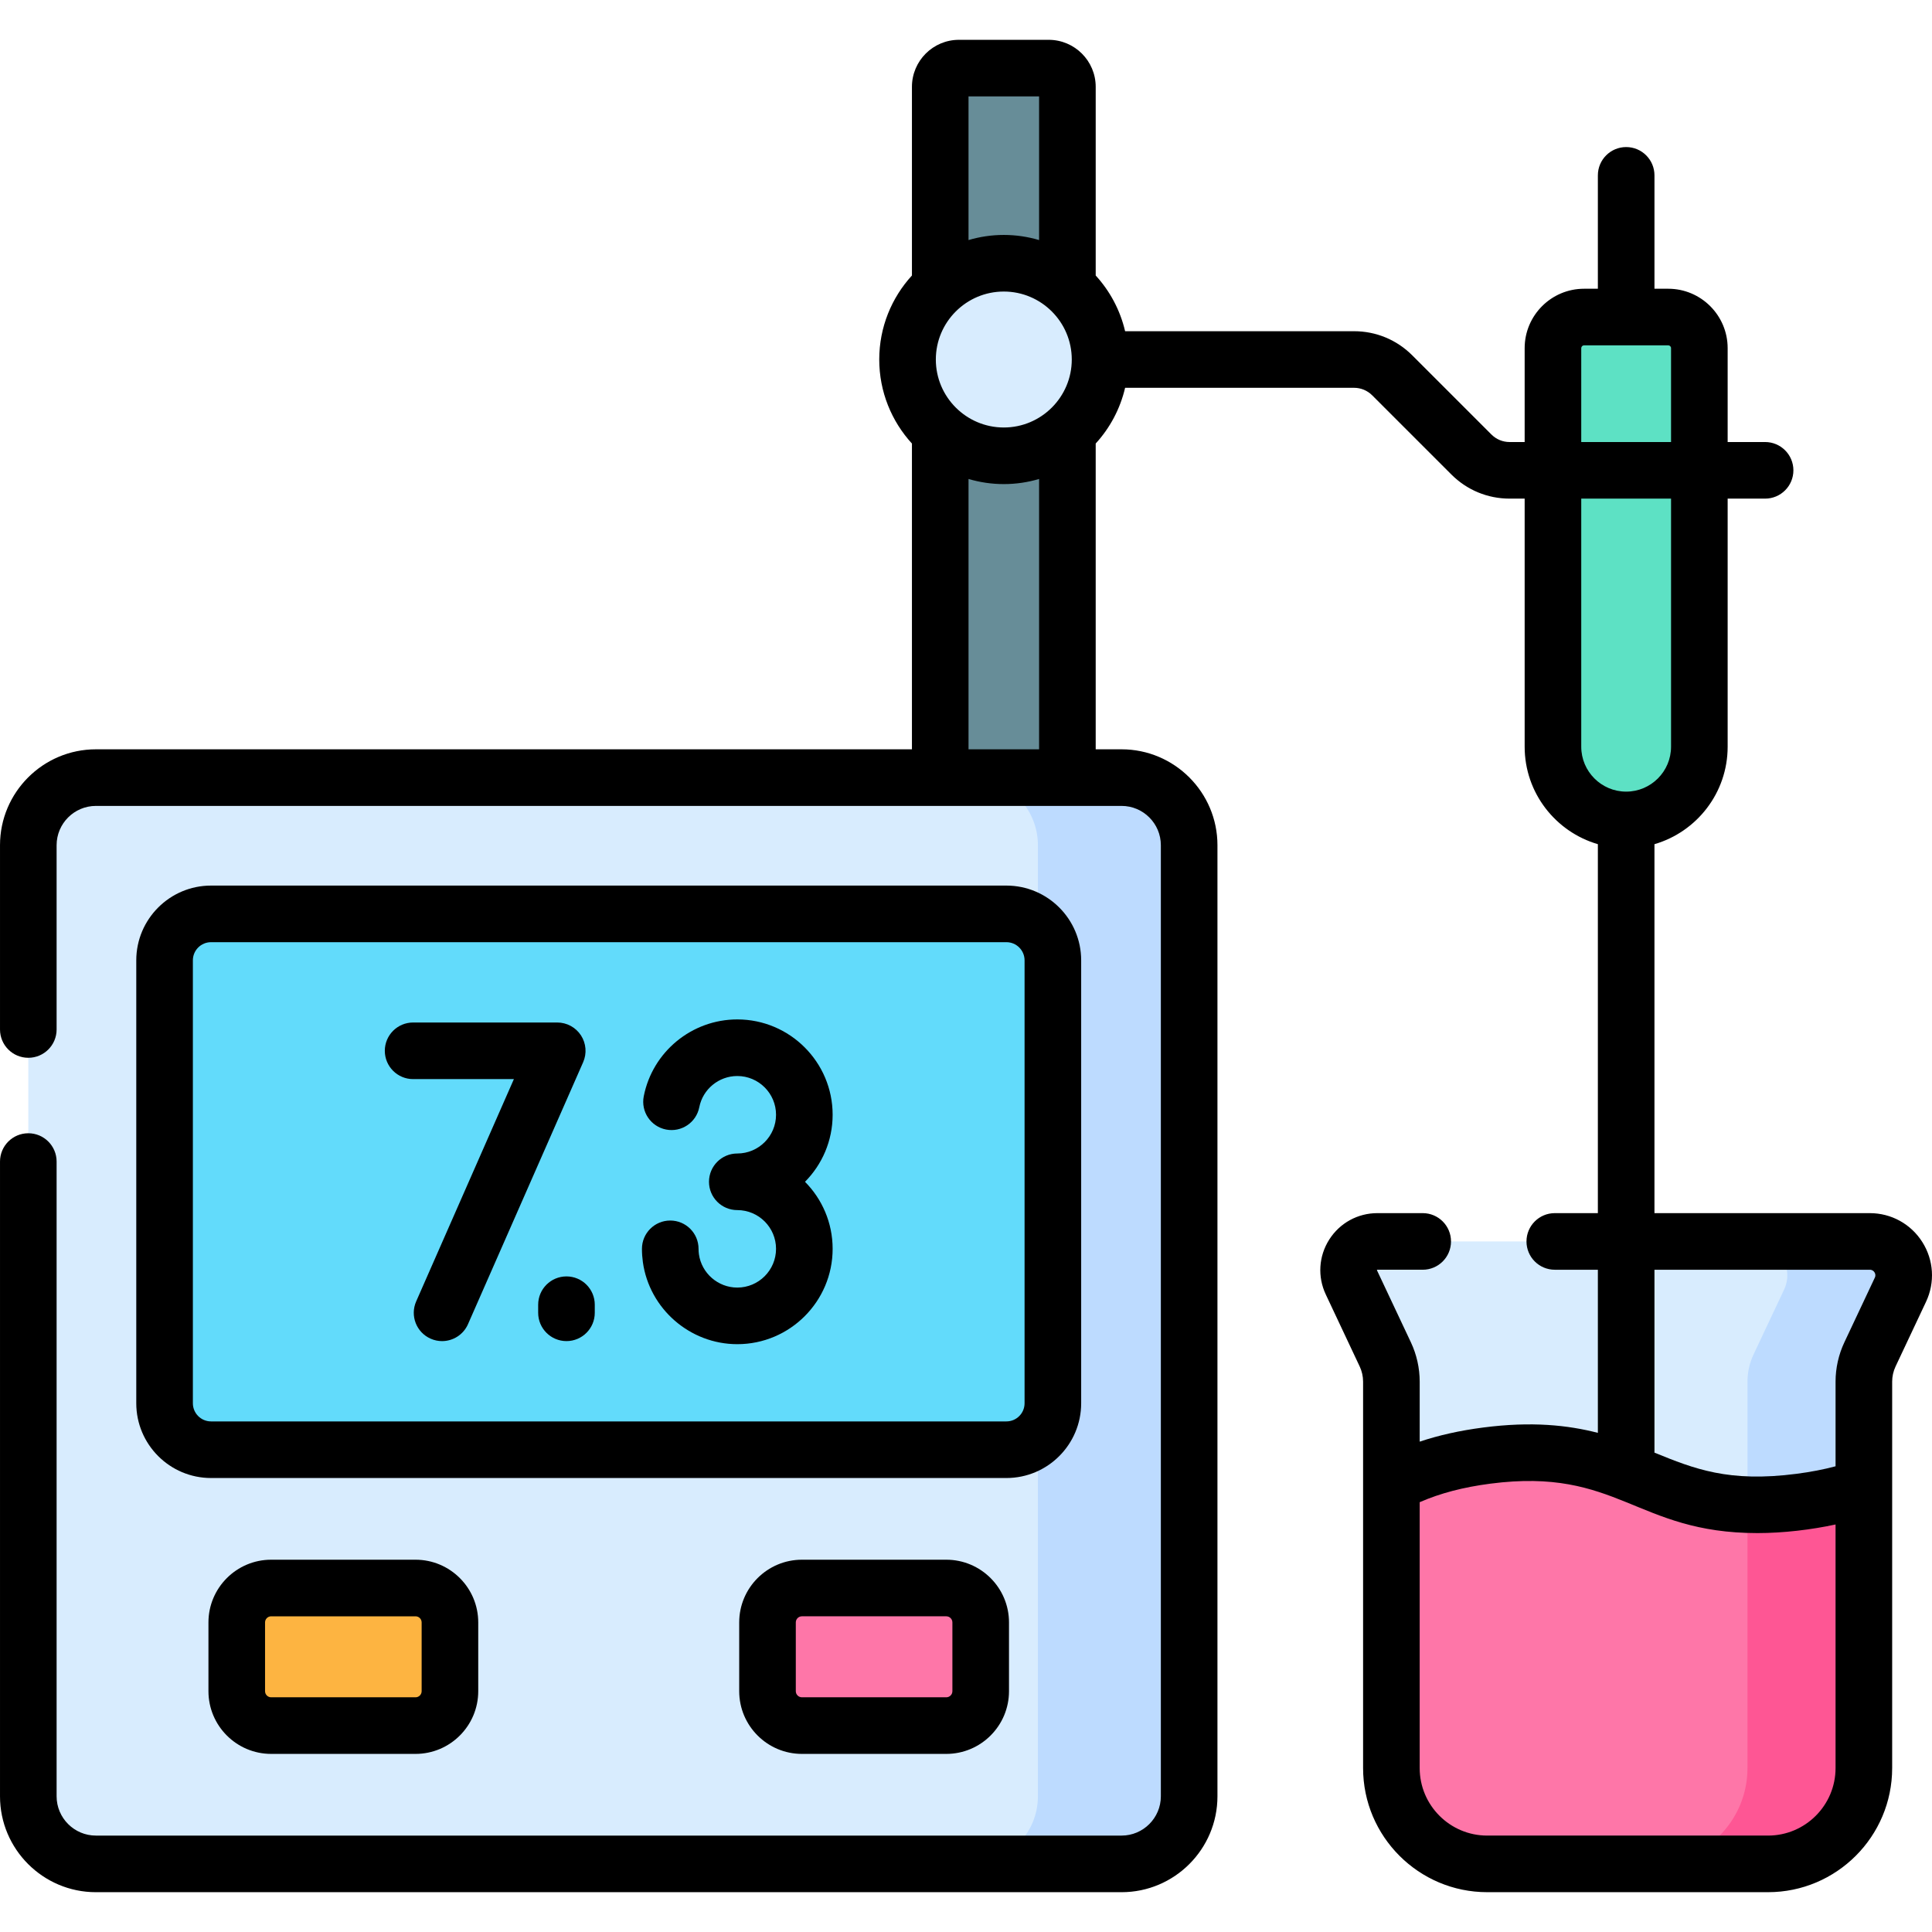 <svg id="Capa_1" enable-background="new 0 0 512 512" viewBox="0 0 512 512" xmlns="http://www.w3.org/2000/svg"><g><g><path d="m249.169 23.011v254.646h33.702v-254.646c0-2.737-2.221-4.958-4.958-4.958h-23.791c-2.737 0-4.953 2.221-4.953 4.958z" fill="#678d98"/><path d="m358.129 339.849 8.994 19.093c1.061 2.252 1.61 4.71 1.61 7.199v102.416c0 14.021 11.368 25.39 25.389 25.39h74.434c14.021 0 25.387-11.368 25.387-25.389v-102.417c0-2.489.55-4.947 1.611-7.199l8.081-17.157c2.802-5.949-1.538-12.792-8.114-12.792h-130.507c-5.58.001-9.263 5.808-6.885 10.856z" fill="#d8ecfe"/><path d="m495.52 328.994h-30.841c6.576 0 10.917 6.842 8.114 12.791l-8.081 17.157c-1.061 2.252-1.61 4.71-1.61 7.199v102.417c0 14.021-11.367 25.389-25.388 25.389h30.841c14.021 0 25.387-11.367 25.387-25.389v-102.417c0-2.489.55-4.947 1.611-7.199l8.081-17.157c2.802-5.949-1.538-12.791-8.114-12.791z" fill="#bddbff"/><path d="m493.937 394.101v74.466c0 14.018-11.364 25.38-25.382 25.38h-74.434c-14.024 0-25.389-11.366-25.389-25.39v-75.175c6.332-3.39 14.142-6.186 25.267-7.634 40.067-5.209 43.02 17.48 83.087 12.259 6.68-.863 12.159-2.222 16.851-3.906z" fill="#fe76a8"/><path d="m493.937 468.567v-74.466c-4.693 1.684-10.171 3.043-16.851 3.907-5.246.684-9.844.879-13.985.731v69.819c0 14.021-11.367 25.389-25.388 25.389h30.841c14.019 0 25.383-11.362 25.383-25.38z" fill="#fe5694"/><path d="m7.5 476.033v-252.043c0-9.894 8.021-17.916 17.916-17.916h271.804c9.895 0 17.916 8.021 17.916 17.916v252.044c0 9.895-8.021 17.916-17.916 17.916h-271.804c-9.895-.001-17.916-8.022-17.916-17.917z" fill="#d8ecfe"/><path d="m297.22 206.074h-40.079c9.894 0 17.916 8.021 17.916 17.916v252.044c0 9.895-8.021 17.916-17.916 17.916h40.079c9.894 0 17.916-8.021 17.916-17.916v-252.044c0-9.895-8.021-17.916-17.916-17.916z" fill="#bddbff"/><path d="m43.614 254.501v117.376c0 6.801 5.513 12.313 12.313 12.313h210.782c6.801 0 12.313-5.513 12.313-12.313v-117.376c0-6.801-5.513-12.313-12.313-12.313h-210.782c-6.801 0-12.313 5.513-12.313 12.313z" fill="#62dbfb"/><g><path d="m203.396 429.959v18.222c0 5.037 4.083 9.12 9.12 9.12h38.258c5.037 0 9.12-4.083 9.12-9.12v-18.222c0-5.037-4.083-9.12-9.12-9.12h-38.258c-5.037 0-9.12 4.083-9.12 9.12z" fill="#fe76a8"/><path d="m62.742 429.959v18.222c0 5.037 4.083 9.12 9.12 9.12h38.258c5.037 0 9.12-4.083 9.12-9.12v-18.222c0-5.037-4.083-9.12-9.12-9.12h-38.258c-5.037 0-9.12 4.083-9.12 9.12z" fill="#fdb441"/></g><path d="m411.548 92.264v105.624c0 10.714 8.687 19.4 19.401 19.4s19.397-8.687 19.397-19.4v-105.624c0-4.554-3.692-8.246-8.246-8.246h-22.306c-4.554 0-8.246 3.692-8.246 8.246z" fill="#5de1c4"/><path d="m266.019 69.762c-14.09 0-25.513 11.423-25.513 25.513s11.423 25.513 25.513 25.513 25.512-11.425 25.512-25.515-11.421-25.511-25.512-25.511z" fill="#d8ecfe"/></g><g><path d="m509.428 329.142c-3.038-4.789-8.237-7.648-13.908-7.648h-57.071v-97.777c11.192-3.256 19.397-13.599 19.397-25.829v-65.747h9.924c4.143 0 7.5-3.358 7.5-7.5s-3.357-7.5-7.5-7.5h-9.924v-24.877c0-8.683-7.063-15.746-15.746-15.746h-3.649v-30.046c0-4.142-3.357-7.5-7.5-7.5s-7.5 3.358-7.5 7.5v30.046h-3.656c-8.683 0-15.746 7.063-15.746 15.746v24.878h-3.988c-1.82 0-3.534-.712-4.826-2.003l-20.97-20.97c-4.126-4.125-9.606-6.396-15.434-6.396h-60.669c-1.306-5.599-4.034-10.656-7.791-14.763v-49.999c0-6.871-5.59-12.46-12.46-12.46h-23.79c-6.865 0-12.45 5.589-12.45 12.46v49.997c-5.377 5.875-8.664 13.694-8.664 22.267s3.287 16.392 8.664 22.267v81.032h-216.255c-14.015 0-25.416 11.401-25.416 25.415v48.834c0 4.142 3.358 7.5 7.5 7.5s7.5-3.358 7.5-7.5v-48.834c0-5.743 4.672-10.416 10.416-10.416h271.804c5.743 0 10.416 4.672 10.416 10.416v252.044c0 5.743-4.673 10.416-10.416 10.416h-271.804c-5.743 0-10.416-4.672-10.416-10.416v-168.21c0-4.142-3.358-7.5-7.5-7.5s-7.5 3.358-7.5 7.5v168.21c0 14.014 11.401 25.416 25.416 25.416h271.804c14.015 0 25.416-11.401 25.416-25.416v-252.044c0-14.014-11.401-25.416-25.416-25.416h-6.85v-81.035c3.758-4.107 6.485-9.167 7.792-14.767h60.668c1.82 0 3.534.711 4.826 2.003l20.971 20.97c4.125 4.125 9.606 6.396 15.433 6.396h3.988v65.747c0 12.23 8.207 22.573 19.401 25.829v97.777h-11.417c-4.143 0-7.5 3.358-7.5 7.5s3.357 7.5 7.5 7.5h11.418v43.228c-7.939-2.042-17.524-3.089-30.418-1.411-6.175.804-11.685 2.037-16.8 3.74v-15.91c0-3.571-.804-7.165-2.325-10.395l-9.014-19.139c.004-.032.044-.096.121-.113h12.018c4.143 0 7.5-3.358 7.5-7.5s-3.357-7.5-7.5-7.5h-12.018c-5.203 0-9.974 2.623-12.761 7.017s-3.127 9.827-.91 14.534l8.993 19.094c.586 1.244.896 2.628.896 4.003v102.417c0 18.135 14.754 32.89 32.889 32.89h74.434c18.135 0 32.888-14.754 32.888-32.889v-102.418c0-1.375.31-2.759.896-4.003l8.081-17.156c2.415-5.13 2.045-11.051-.992-15.84zm-261.422-233.867c0-9.933 8.081-18.013 18.013-18.013s18.012 8.08 18.012 18.012c0 9.933-8.08 18.015-18.012 18.015-9.932-.001-18.013-8.081-18.013-18.014zm27.364-69.724v38.067c-2.967-.878-6.103-1.357-9.351-1.357-3.247 0-6.383.479-9.35 1.357v-38.067zm-18.7 173.023v-71.642c2.966.878 6.102 1.357 9.35 1.357s6.384-.479 9.351-1.357v71.643h-18.701zm162.378-106.31c0-.412.335-.746.746-.746h22.306c.411 0 .746.334.746.746v24.878h-23.798zm0 105.624v-65.747h23.798v65.747c0 6.562-5.337 11.901-11.897 11.901-6.562 0-11.901-5.339-11.901-11.901zm76.472 138.606c.668 0 1.044.371 1.241.683.197.311.373.809.088 1.413l-8.081 17.157c-1.521 3.229-2.325 6.824-2.325 10.395v22.439c-3.183.848-6.595 1.508-10.325 1.99-18.027 2.347-27.145-1.329-37.667-5.603v-48.474zm-26.965 149.953h-74.434c-9.864 0-17.889-8.025-17.889-17.89v-70.462c5.466-2.38 11.522-3.971 18.734-4.91 33.821-4.398 38.537 13.1 70.777 13.099 6.873 0 14.317-.897 20.698-2.282v64.555c.001 9.865-8.023 17.89-17.886 17.89z"/><path d="m286.522 371.877v-117.376c0-10.925-8.889-19.813-19.813-19.813h-210.782c-10.925 0-19.813 8.888-19.813 19.813v117.376c0 10.925 8.888 19.813 19.813 19.813h210.782c10.925 0 19.813-8.888 19.813-19.813zm-15 0c0 2.654-2.159 4.813-4.813 4.813h-210.782c-2.654 0-4.813-2.159-4.813-4.813v-117.376c0-2.654 2.159-4.813 4.813-4.813h210.782c2.654 0 4.813 2.159 4.813 4.813z"/><path d="m153.955 274.374c-1.385-2.122-3.747-3.4-6.28-3.4h-38.196c-4.142 0-7.5 3.358-7.5 7.5s3.358 7.5 7.5 7.5h26.707l-25.897 58.914c-1.667 3.792.056 8.217 3.848 9.884.982.432 2.006.636 3.014.636 2.884 0 5.635-1.674 6.87-4.484l30.521-69.432c1.018-2.32.797-4.997-.587-7.118z"/><path d="m195.391 270.157c-12.046 0-22.473 8.57-24.792 20.377-.798 4.064 1.85 8.006 5.914 8.805s8.006-1.849 8.805-5.914c.941-4.791 5.177-8.268 10.073-8.268 5.661 0 10.267 4.605 10.267 10.266s-4.605 10.266-10.267 10.266c-4.142 0-7.5 3.358-7.5 7.5s3.358 7.5 7.5 7.5c5.661 0 10.267 4.605 10.267 10.266s-4.605 10.267-10.267 10.267c-5.094 0-9.465-3.794-10.167-8.824-.066-.474-.1-.96-.1-1.443 0-4.142-3.358-7.5-7.5-7.5s-7.5 3.358-7.5 7.5c0 1.173.082 2.355.243 3.515 1.73 12.4 12.488 21.752 25.023 21.752 13.932 0 25.267-11.334 25.267-25.267 0-6.921-2.799-13.198-7.322-17.766 4.523-4.568 7.322-10.846 7.322-17.766.001-13.932-11.334-25.266-25.266-25.266z"/><path d="m150.121 338.261c-4.142 0-7.5 3.358-7.5 7.5v2.144c0 4.142 3.358 7.5 7.5 7.5s7.5-3.358 7.5-7.5v-2.144c0-4.142-3.358-7.5-7.5-7.5z"/><path d="m250.774 413.339h-38.258c-9.164 0-16.62 7.456-16.62 16.62v18.222c0 9.164 7.456 16.62 16.62 16.62h38.258c9.165 0 16.62-7.456 16.62-16.62v-18.222c0-9.165-7.456-16.62-16.62-16.62zm1.62 34.842c0 .893-.727 1.62-1.62 1.62h-38.258c-.893 0-1.62-.727-1.62-1.62v-18.222c0-.894.727-1.62 1.62-1.62h38.258c.893 0 1.62.727 1.62 1.62z"/><path d="m71.861 413.339c-9.164 0-16.62 7.456-16.62 16.62v18.222c0 9.164 7.456 16.62 16.62 16.62h38.258c9.164 0 16.62-7.456 16.62-16.62v-18.222c0-9.165-7.456-16.62-16.62-16.62zm39.878 16.62v18.222c0 .893-.727 1.62-1.62 1.62h-38.258c-.893 0-1.62-.727-1.62-1.62v-18.222c0-.894.727-1.62 1.62-1.62h38.258c.894 0 1.62.726 1.62 1.62z"/></g></g><g/><g/><g/><g/><g/><g/><g/><g/><g/><g/><g/><g/><g/><g/><g/></svg>